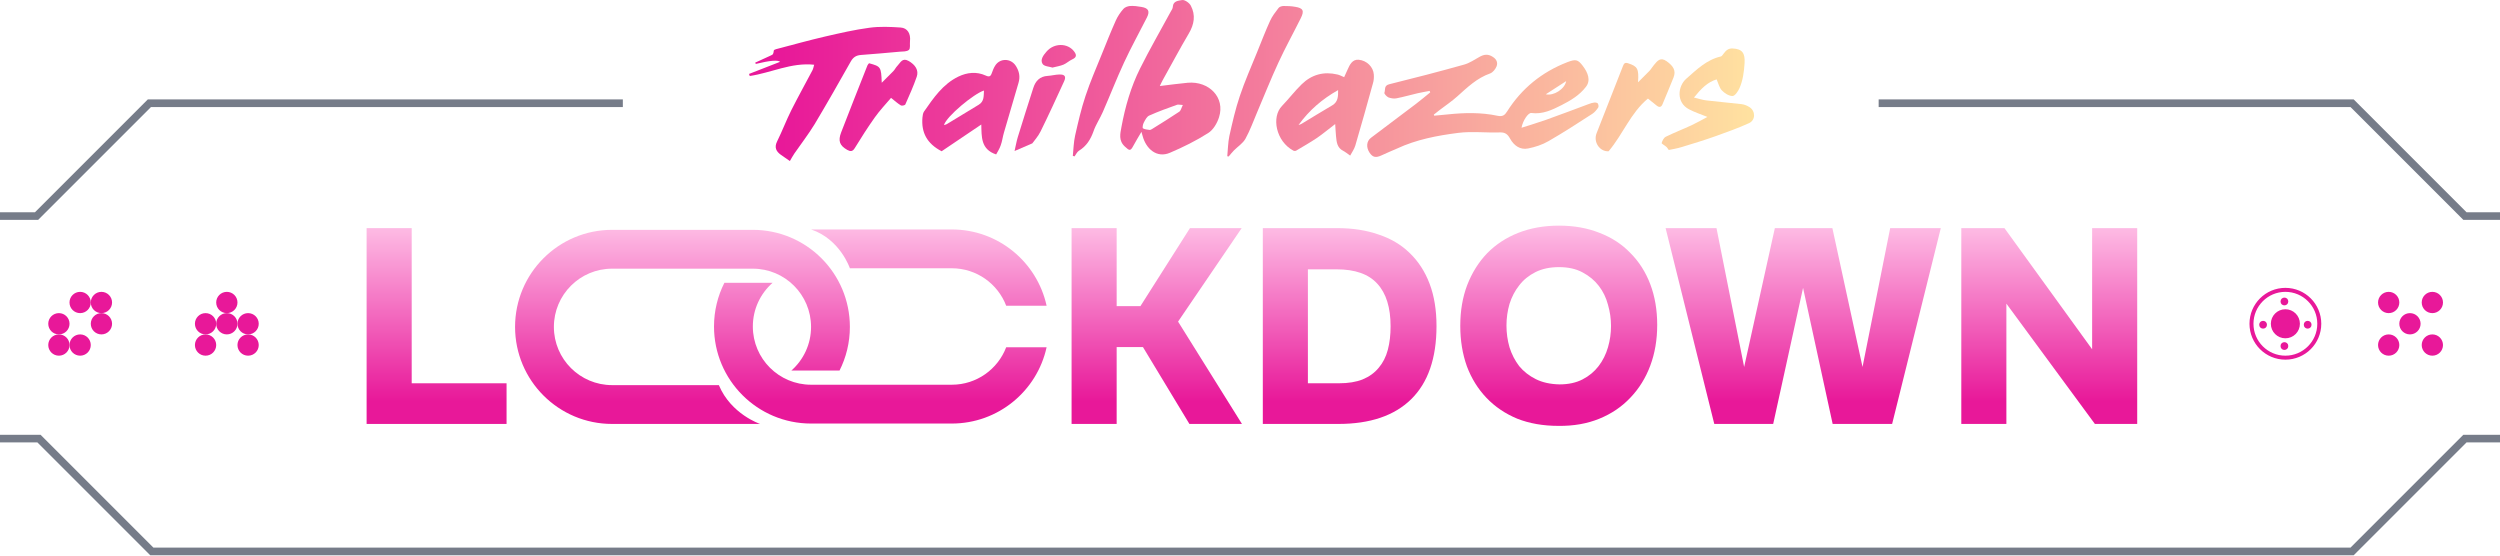 <svg width="342" height="76" viewBox="0 0 342 76" fill="none" xmlns="http://www.w3.org/2000/svg">
<path d="M56.32 52.433H69.298V57.995H50.152V31.206H56.32V52.433Z" fill="url(#paint0_linear_646_4048)"/>
<path d="M102.987 36.753H83.737C79.337 36.753 75.771 40.319 75.771 44.719C75.771 49.118 79.337 52.684 83.737 52.684H98.34C100 56.667 103.983 57.995 103.983 57.995H83.737C76.404 57.995 70.461 52.051 70.461 44.719C70.461 37.386 76.404 31.442 83.737 31.442H102.987C110.319 31.442 116.263 37.386 116.263 44.719C116.263 46.867 115.753 48.897 114.846 50.693H108.256C109.91 49.233 110.953 47.098 110.953 44.719C110.953 40.319 107.386 36.753 102.987 36.753Z" fill="url(#paint1_linear_646_4048)"/>
<path d="M274.208 31.206L286.203 47.779V31.206H292.37V57.995H286.581L274.473 41.536V57.995H268.306V31.206H274.208Z" fill="url(#paint2_linear_646_4048)"/>
<path d="M242.572 57.995H234.513L227.854 31.206H234.816L238.599 50.2L242.799 31.206H250.669L254.794 50.2L258.577 31.206H265.501L258.842 57.995H250.707L246.659 39.379L242.572 57.995Z" fill="url(#paint3_linear_646_4048)"/>
<path d="M213.274 30.866C215.317 30.866 217.159 31.194 218.798 31.849C220.463 32.48 221.876 33.401 223.036 34.611C224.222 35.797 225.13 37.222 225.76 38.887C226.391 40.552 226.706 42.406 226.706 44.449C226.706 46.467 226.391 48.321 225.76 50.011C225.13 51.701 224.222 53.164 223.036 54.4C221.876 55.636 220.463 56.595 218.798 57.276C217.134 57.957 215.267 58.285 213.199 58.26C211.105 58.26 209.226 57.932 207.561 57.276C205.921 56.595 204.521 55.649 203.361 54.438C202.201 53.227 201.305 51.789 200.675 50.125C200.069 48.434 199.766 46.581 199.766 44.563C199.766 42.519 200.082 40.665 200.712 39.001C201.368 37.31 202.276 35.86 203.437 34.649C204.622 33.438 206.047 32.505 207.712 31.849C209.377 31.194 211.231 30.866 213.274 30.866ZM206.085 44.525C206.085 45.559 206.224 46.555 206.501 47.514C206.804 48.472 207.246 49.33 207.826 50.087C208.431 50.818 209.188 51.411 210.096 51.865C211.004 52.319 212.089 52.559 213.35 52.584C214.561 52.584 215.608 52.357 216.49 51.903C217.373 51.449 218.105 50.843 218.685 50.087C219.265 49.33 219.694 48.472 219.971 47.514C220.249 46.555 220.388 45.584 220.388 44.6C220.388 43.617 220.249 42.645 219.971 41.687C219.719 40.728 219.303 39.871 218.723 39.114C218.143 38.357 217.398 37.739 216.49 37.26C215.608 36.781 214.535 36.541 213.274 36.541C212.038 36.541 210.966 36.768 210.058 37.222C209.15 37.676 208.406 38.282 207.826 39.038C207.246 39.77 206.804 40.615 206.501 41.573C206.224 42.532 206.085 43.516 206.085 44.525Z" fill="url(#paint4_linear_646_4048)"/>
<path d="M172.753 57.995V31.206H182.931C185.025 31.206 186.904 31.496 188.569 32.076C190.259 32.631 191.684 33.476 192.844 34.611C194.03 35.747 194.938 37.147 195.568 38.811C196.199 40.476 196.514 42.406 196.514 44.6C196.514 49.015 195.354 52.357 193.033 54.627C190.738 56.872 187.421 57.995 183.082 57.995H172.753ZM183.158 52.433C184.444 52.433 185.529 52.256 186.412 51.903C187.32 51.525 188.051 50.995 188.606 50.314C189.187 49.633 189.603 48.813 189.855 47.854C190.107 46.896 190.233 45.824 190.233 44.638C190.233 42.065 189.628 40.123 188.417 38.811C187.232 37.5 185.378 36.844 182.855 36.844H178.92V52.433H183.158Z" fill="url(#paint5_linear_646_4048)"/>
<path d="M152.759 47.476V57.995H146.592V31.206H152.759V41.876H156.013L162.786 31.206H169.862L161.159 43.995L169.9 57.995H162.711L156.354 47.476H152.759Z" fill="url(#paint6_linear_646_4048)"/>
<path d="M102.988 44.665C102.988 49.064 106.554 52.63 110.953 52.63H130.204C133.601 52.63 136.503 50.503 137.647 47.507H143.175C141.873 53.474 136.56 57.941 130.204 57.941H110.953C103.621 57.941 97.677 51.997 97.677 44.665C97.677 42.516 98.188 40.486 99.094 38.691H105.684C104.031 40.15 102.988 42.286 102.988 44.665Z" fill="url(#paint7_linear_646_4048)"/>
<path d="M130.204 31.389H110.953C114.936 32.716 116.264 36.699 116.264 36.699H130.204C133.601 36.699 136.503 38.827 137.647 41.822H143.175C141.873 35.856 136.56 31.389 130.204 31.389Z" fill="url(#paint8_linear_646_4048)"/>
<path d="M108.053 22.029C107.608 21.726 107.21 21.456 106.812 21.169C106.176 20.708 105.905 20.167 106.303 19.356C107.003 17.94 107.56 16.46 108.26 15.06C109.183 13.23 110.185 11.432 111.14 9.619C111.251 9.412 111.283 9.189 111.378 8.855C108.244 8.521 105.476 9.969 102.564 10.398C102.532 10.303 102.501 10.207 102.469 10.112C103.869 9.571 105.269 9.014 106.717 8.457C106.42 8.181 105.311 8.277 103.392 8.744C103.36 8.68 103.344 8.616 103.312 8.569C103.996 8.25 104.68 7.932 105.364 7.63C105.778 7.439 105.778 7.455 105.858 6.914C105.858 6.834 106.048 6.755 106.176 6.723C108.419 6.134 110.646 5.514 112.906 4.989C114.91 4.528 116.915 4.066 118.936 3.796C120.336 3.605 121.783 3.668 123.199 3.764C124.154 3.827 124.599 4.607 124.488 5.625C124.44 6.039 124.568 6.612 124.345 6.819C124.074 7.073 123.502 7.041 123.072 7.073C121.322 7.232 119.556 7.391 117.79 7.519C117.154 7.566 116.74 7.805 116.406 8.378C114.783 11.257 113.144 14.137 111.442 16.985C110.599 18.369 109.596 19.658 108.674 20.994C108.451 21.312 108.276 21.663 108.037 22.06L108.053 22.029Z" fill="url(#paint9_linear_646_4048)"/>
<path d="M196.226 15.824C196.847 15.76 197.451 15.712 198.072 15.649C200.347 15.41 202.622 15.362 204.865 15.839C205.549 15.983 205.852 15.76 206.17 15.251C208.159 12.101 210.927 9.857 214.411 8.505C215.573 8.06 215.859 8.139 216.527 9.014C217.243 9.953 217.641 11.003 216.957 11.878C216.066 13.039 214.873 13.739 213.632 14.376C212.343 15.028 211.038 15.665 209.495 15.458C209.065 15.394 208.318 16.492 208.143 17.478C209.32 17.096 210.418 16.778 211.484 16.396C213.441 15.696 215.382 14.964 217.339 14.233C217.577 14.137 217.848 14.058 218.102 14.026C218.261 14.01 218.516 14.058 218.58 14.153C218.675 14.312 218.723 14.598 218.627 14.726C218.405 15.044 218.15 15.362 217.832 15.569C215.859 16.842 213.886 18.131 211.834 19.308C210.99 19.801 210.004 20.119 209.049 20.31C207.952 20.533 207.108 19.912 206.583 18.974C206.265 18.385 205.915 18.083 205.183 18.115C203.29 18.178 201.365 17.94 199.488 18.178C196.624 18.544 193.76 19.085 191.103 20.326C190.403 20.644 189.687 20.915 189.003 21.249C188.223 21.615 187.794 21.535 187.364 20.899C186.871 20.167 186.919 19.324 187.555 18.846C189.592 17.303 191.644 15.76 193.696 14.217C194.365 13.707 195.001 13.167 195.653 12.642C195.621 12.578 195.606 12.498 195.574 12.435C195.033 12.546 194.492 12.626 193.951 12.753C192.98 12.976 192.01 13.262 191.023 13.453C190.689 13.517 190.276 13.453 189.942 13.326C189.687 13.214 189.337 12.817 189.385 12.689C189.544 12.292 189.289 11.719 190.037 11.528C193.458 10.685 196.878 9.794 200.283 8.839C201.031 8.632 201.699 8.171 202.383 7.789C203.02 7.423 203.576 7.359 204.229 7.789C204.754 8.123 204.913 8.585 204.738 9.062C204.579 9.46 204.229 9.905 203.847 10.048C202.033 10.685 200.729 11.957 199.344 13.198C198.597 13.867 197.769 14.424 196.974 15.028C196.687 15.251 196.417 15.458 196.146 15.68C196.178 15.744 196.194 15.808 196.226 15.871V15.824ZM214.252 11.098C213.329 11.703 212.391 12.292 211.468 12.896C212.55 13.151 214.061 12.18 214.252 11.098Z" fill="url(#paint10_linear_646_4048)"/>
<path d="M233.583 15.999C232.676 15.633 231.833 15.362 231.053 14.948C229.287 14.026 229.51 11.814 230.671 10.78C232.087 9.539 233.455 8.171 235.412 7.725C235.571 7.694 235.683 7.455 235.81 7.312C236.112 6.914 236.415 6.612 237.003 6.628C238.371 6.691 238.737 7.28 238.658 8.648C238.578 9.841 238.435 10.987 237.958 12.069C237.767 12.498 237.337 13.135 237.003 13.135C236.51 13.135 235.921 12.753 235.555 12.371C235.205 12.005 235.078 11.416 234.839 10.86C233.599 11.226 232.708 12.133 231.737 13.342C232.389 13.501 232.914 13.676 233.455 13.739C235.046 13.93 236.653 14.058 238.26 14.248C238.642 14.296 239.024 14.455 239.342 14.662C240.169 15.203 240.169 16.428 239.278 16.842C237.815 17.51 236.303 18.051 234.792 18.592C233.233 19.149 231.642 19.642 230.051 20.119C229.446 20.31 228.826 20.406 228.285 20.517C228.141 20.326 228.062 20.167 227.935 20.072C227.728 19.881 227.282 19.658 227.314 19.562C227.41 19.244 227.6 18.846 227.887 18.703C229.048 18.131 230.257 17.669 231.419 17.128C232.167 16.778 232.883 16.364 233.567 15.999H233.583Z" fill="url(#paint11_linear_646_4048)"/>
<path d="M167.89 21.376C167.986 20.453 167.986 19.515 168.177 18.608C168.59 16.762 169.004 14.917 169.609 13.135C170.277 11.13 171.152 9.173 171.947 7.2C172.536 5.753 173.093 4.289 173.745 2.857C174.032 2.221 174.477 1.648 174.907 1.091C175.034 0.916 175.368 0.821 175.607 0.821C176.132 0.821 176.657 0.836 177.182 0.932C178.28 1.107 178.455 1.473 177.946 2.491C176.943 4.512 175.845 6.484 174.907 8.521C173.873 10.748 172.966 13.039 171.995 15.315C171.47 16.54 171.025 17.812 170.372 18.99C170.022 19.61 169.322 20.056 168.797 20.581C168.543 20.835 168.32 21.137 168.081 21.408C168.002 21.408 167.938 21.376 167.859 21.36L167.89 21.376Z" fill="url(#paint12_linear_646_4048)"/>
<path d="M146.762 21.328C146.857 20.39 146.873 19.451 147.08 18.528C147.494 16.714 147.908 14.885 148.496 13.135C149.133 11.194 149.96 9.316 150.724 7.423C151.344 5.88 151.965 4.321 152.649 2.793C152.903 2.22 153.269 1.695 153.683 1.218C153.874 0.995 154.256 0.852 154.574 0.82C155.099 0.789 155.624 0.852 156.149 0.948C157.104 1.107 157.326 1.52 156.913 2.364C155.878 4.416 154.749 6.437 153.778 8.537C152.744 10.764 151.853 13.071 150.867 15.314C150.485 16.205 149.912 17.033 149.594 17.955C149.196 19.085 148.624 19.992 147.589 20.628C147.335 20.787 147.192 21.137 147.001 21.392C146.921 21.376 146.842 21.344 146.762 21.328Z" fill="url(#paint13_linear_646_4048)"/>
<path d="M224.1 11.242C224.705 10.637 225.182 10.175 225.644 9.698C225.882 9.444 226.041 9.141 226.264 8.887C226.725 8.346 227.123 7.757 227.998 8.378C228.937 9.046 229.303 9.682 228.937 10.605C228.46 11.83 227.935 13.023 227.441 14.233C227.266 14.678 226.996 14.726 226.646 14.455C226.248 14.153 225.882 13.835 225.437 13.485C223.082 15.426 222.032 18.353 220.059 20.692C218.85 20.771 217.927 19.435 218.42 18.21C219.63 15.155 220.823 12.101 222.016 9.046C222.159 8.68 222.287 8.505 222.748 8.664C224.005 9.078 224.212 9.396 224.084 11.226L224.1 11.242Z" fill="url(#paint14_linear_646_4048)"/>
<path d="M118.872 8.648C120.511 9.094 120.542 9.141 120.622 11.321C121.227 10.716 121.72 10.239 122.197 9.746C122.42 9.523 122.547 9.221 122.77 8.998C123.184 8.584 123.422 7.853 124.281 8.33C125.22 8.855 125.713 9.619 125.411 10.494C124.965 11.782 124.409 13.023 123.852 14.28C123.804 14.408 123.374 14.503 123.247 14.423C122.818 14.169 122.452 13.835 121.895 13.389C121.163 14.248 120.352 15.108 119.683 16.046C118.713 17.415 117.806 18.831 116.931 20.262C116.629 20.756 116.326 20.74 115.897 20.501C114.863 19.912 114.624 19.276 115.069 18.114C116.247 15.06 117.456 12.005 118.665 8.95C118.713 8.839 118.808 8.744 118.888 8.648H118.872Z" fill="url(#paint15_linear_646_4048)"/>
<path d="M141.225 19.61C140.303 20.008 139.618 20.31 138.791 20.66C138.95 19.992 139.046 19.387 139.221 18.799C139.921 16.54 140.621 14.296 141.353 12.037C141.655 11.082 142.244 10.446 143.325 10.382C143.851 10.351 144.376 10.207 144.885 10.191C145.648 10.16 145.887 10.446 145.569 11.13C144.519 13.421 143.469 15.712 142.355 17.971C142.021 18.655 141.496 19.228 141.209 19.626L141.225 19.61Z" fill="url(#paint16_linear_646_4048)"/>
<path d="M144.01 9.253C143.58 9.11 142.848 9.094 142.625 8.744C142.26 8.171 142.737 7.55 143.166 7.057C144.201 5.848 146.078 5.864 146.953 7.057C147.351 7.582 147.223 7.884 146.651 8.139C146.237 8.33 145.903 8.664 145.489 8.839C145.076 9.014 144.598 9.094 144.01 9.237V9.253Z" fill="url(#paint17_linear_646_4048)"/>
<path d="M158.679 11.767C160.031 11.607 161.256 11.432 162.481 11.321C165.393 11.066 167.636 13.342 166.761 16.046C166.506 16.858 165.965 17.78 165.265 18.21C163.611 19.26 161.845 20.135 160.047 20.899C158.233 21.678 156.769 20.342 156.308 18.592C156.276 18.449 156.228 18.321 156.149 18.035C155.735 18.751 155.369 19.324 155.051 19.928C154.637 20.708 154.51 20.628 153.89 20.056C152.983 19.228 153.253 18.274 153.412 17.383C153.922 14.614 154.701 11.894 155.958 9.38C157.263 6.755 158.742 4.209 160.142 1.616C160.27 1.393 160.445 1.155 160.445 0.916C160.492 0.089 161.272 0.104 161.701 0.009C162.036 -0.071 162.72 0.391 162.911 0.789C163.579 2.077 163.372 3.334 162.624 4.591C161.383 6.691 160.238 8.855 159.045 10.987C158.917 11.21 158.822 11.448 158.663 11.767H158.679ZM161.797 14.36C161.399 14.344 161.192 14.28 161.033 14.328C159.745 14.789 158.456 15.251 157.215 15.808C156.881 15.951 156.658 16.412 156.467 16.778C156.34 17.001 156.26 17.494 156.356 17.558C156.626 17.717 156.992 17.733 157.31 17.78C157.39 17.78 157.501 17.701 157.597 17.653C158.838 16.874 160.095 16.11 161.32 15.283C161.542 15.139 161.606 14.774 161.813 14.36H161.797Z" fill="url(#paint18_linear_646_4048)"/>
<path d="M184.675 21.265C184.262 20.978 184.023 20.771 183.737 20.628C182.894 20.199 182.846 19.403 182.766 18.624C182.718 18.131 182.703 17.637 182.655 16.969C181.732 17.669 180.984 18.305 180.173 18.862C179.25 19.483 178.264 20.04 177.309 20.612C177.214 20.66 177.039 20.66 176.943 20.612C174.557 19.34 173.888 16.015 175.384 14.487C176.307 13.533 177.118 12.451 178.073 11.528C179.425 10.207 181.08 9.746 182.957 10.191C183.259 10.255 183.53 10.414 183.88 10.557C184.039 10.191 184.182 9.873 184.341 9.539C184.644 8.855 184.994 8.107 185.853 8.171C186.998 8.266 187.873 9.189 187.937 10.191C187.969 10.605 187.937 11.035 187.81 11.432C187.03 14.264 186.235 17.096 185.407 19.912C185.264 20.406 184.93 20.851 184.707 21.281L184.675 21.265ZM177.643 17.096C177.786 17.049 177.946 17.017 178.057 16.937C179.457 16.094 180.841 15.235 182.257 14.408C183.037 13.946 183.069 13.214 183.053 12.323C180.857 13.564 179.075 15.108 177.643 17.096Z" fill="url(#paint19_linear_646_4048)"/>
<path d="M136.261 21.122C134.161 20.422 134.289 18.703 134.241 17.033C132.332 18.321 130.534 19.53 128.816 20.692C126.795 19.642 126.015 18.114 126.19 16.078C126.222 15.792 126.254 15.473 126.413 15.251C127.702 13.405 128.975 11.512 131.107 10.478C132.3 9.905 133.589 9.762 134.845 10.335C135.323 10.557 135.514 10.462 135.673 10.016C135.8 9.666 135.927 9.316 136.118 9.014C136.755 7.932 138.282 7.932 138.966 9.014C139.428 9.73 139.587 10.494 139.332 11.337C138.664 13.596 137.996 15.871 137.343 18.13C137.168 18.703 137.105 19.324 136.898 19.881C136.739 20.358 136.452 20.787 136.277 21.122H136.261ZM134.607 12.387C133.27 12.785 129.468 15.919 129.134 17.112C129.277 17.064 129.404 17.049 129.516 16.985C130.979 16.094 132.443 15.203 133.891 14.328C134.655 13.867 134.559 13.135 134.607 12.387Z" fill="url(#paint20_linear_646_4048)"/>
<path d="M-70.332 29.558H5.001L20.434 14.125L85.205 14.125" stroke="#767C89" stroke-width="1.046"/>
<path d="M412.537 29.558H337.204L321.771 14.125L257 14.125" stroke="#767C89" stroke-width="1.046"/>
<path d="M412.537 60H337.204L321.771 75.433H20.766L5.333 60H-70" stroke="#767C89" stroke-width="1.046"/>
<circle cx="28.121" cy="47.202" r="1.319" fill="#E81899" stroke="#E81899" stroke-width="0.273"/>
<circle cx="28.121" cy="44.291" r="1.319" fill="#E81899" stroke="#E81899" stroke-width="0.273"/>
<circle cx="31.031" cy="44.291" r="1.319" fill="#E81899" stroke="#E81899" stroke-width="0.273"/>
<circle cx="31.031" cy="41.381" r="1.319" fill="#E81899" stroke="#E81899" stroke-width="0.273"/>
<circle cx="33.94" cy="44.291" r="1.319" fill="#E81899" stroke="#E81899" stroke-width="0.273"/>
<circle cx="33.94" cy="47.202" r="1.319" fill="#E81899" stroke="#E81899" stroke-width="0.273"/>
<circle cx="1.455" cy="1.455" r="1.319" transform="matrix(-1 0 0 1 15.33 42.836)" fill="#E81899" stroke="#E81899" stroke-width="0.273"/>
<circle cx="1.455" cy="1.455" r="1.319" transform="matrix(-1 0 0 1 15.33 39.926)" fill="#E81899" stroke="#E81899" stroke-width="0.273"/>
<circle cx="1.455" cy="1.455" r="1.319" transform="matrix(-1 0 0 1 12.418 39.926)" fill="#E81899" stroke="#E81899" stroke-width="0.273"/>
<circle cx="1.455" cy="1.455" r="1.319" transform="matrix(-1 0 0 1 9.512 42.836)" fill="#E81899" stroke="#E81899" stroke-width="0.273"/>
<circle cx="1.455" cy="1.455" r="1.319" transform="matrix(-1 0 0 1 9.512 45.747)" fill="#E81899" stroke="#E81899" stroke-width="0.273"/>
<circle cx="1.455" cy="1.455" r="1.319" transform="matrix(-1 0 0 1 12.418 45.747)" fill="#E81899" stroke="#E81899" stroke-width="0.273"/>
<circle cx="326.772" cy="41.381" r="1.319" fill="#E81899" stroke="#E81899" stroke-width="0.273"/>
<circle cx="332.746" cy="41.381" r="1.319" fill="#E81899" stroke="#E81899" stroke-width="0.273"/>
<circle cx="329.682" cy="44.291" r="1.319" fill="#E81899" stroke="#E81899" stroke-width="0.273"/>
<circle cx="326.772" cy="47.202" r="1.319" fill="#E81899" stroke="#E81899" stroke-width="0.273"/>
<circle cx="332.746" cy="47.202" r="1.319" fill="#E81899" stroke="#E81899" stroke-width="0.273"/>
<circle cx="312.64" cy="44.292" r="1.851" fill="#E81899" stroke="#E81899" stroke-width="0.273"/>
<circle cx="315.688" cy="44.424" r="0.394" fill="#E81899" stroke="#E81899" stroke-width="0.273"/>
<circle cx="309.591" cy="44.424" r="0.394" fill="#E81899" stroke="#E81899" stroke-width="0.273"/>
<circle cx="312.507" cy="41.243" r="0.394" fill="#E81899" stroke="#E81899" stroke-width="0.273"/>
<circle cx="312.507" cy="47.34" r="0.394" fill="#E81899" stroke="#E81899" stroke-width="0.273"/>
<circle cx="312.64" cy="44.291" r="4.638" stroke="#E81899" stroke-width="0.546"/>
<defs>
<linearGradient id="paint0_linear_646_4048" x1="181.463" y1="54.93" x2="181.463" y2="29.558" gradientUnits="userSpaceOnUse">
<stop stop-color="#E81899"/>
<stop offset="1" stop-color="#FFC6E9"/>
</linearGradient>
<linearGradient id="paint1_linear_646_4048" x1="181.463" y1="54.93" x2="181.463" y2="29.558" gradientUnits="userSpaceOnUse">
<stop stop-color="#E81899"/>
<stop offset="1" stop-color="#FFC6E9"/>
</linearGradient>
<linearGradient id="paint2_linear_646_4048" x1="181.463" y1="54.93" x2="181.463" y2="29.558" gradientUnits="userSpaceOnUse">
<stop stop-color="#E81899"/>
<stop offset="1" stop-color="#FFC6E9"/>
</linearGradient>
<linearGradient id="paint3_linear_646_4048" x1="181.463" y1="54.93" x2="181.463" y2="29.558" gradientUnits="userSpaceOnUse">
<stop stop-color="#E81899"/>
<stop offset="1" stop-color="#FFC6E9"/>
</linearGradient>
<linearGradient id="paint4_linear_646_4048" x1="181.463" y1="54.93" x2="181.463" y2="29.558" gradientUnits="userSpaceOnUse">
<stop stop-color="#E81899"/>
<stop offset="1" stop-color="#FFC6E9"/>
</linearGradient>
<linearGradient id="paint5_linear_646_4048" x1="181.463" y1="54.93" x2="181.463" y2="29.558" gradientUnits="userSpaceOnUse">
<stop stop-color="#E81899"/>
<stop offset="1" stop-color="#FFC6E9"/>
</linearGradient>
<linearGradient id="paint6_linear_646_4048" x1="181.463" y1="54.93" x2="181.463" y2="29.558" gradientUnits="userSpaceOnUse">
<stop stop-color="#E81899"/>
<stop offset="1" stop-color="#FFC6E9"/>
</linearGradient>
<linearGradient id="paint7_linear_646_4048" x1="181.463" y1="54.93" x2="181.463" y2="29.558" gradientUnits="userSpaceOnUse">
<stop stop-color="#E81899"/>
<stop offset="1" stop-color="#FFC6E9"/>
</linearGradient>
<linearGradient id="paint8_linear_646_4048" x1="181.463" y1="54.93" x2="181.463" y2="29.558" gradientUnits="userSpaceOnUse">
<stop stop-color="#E81899"/>
<stop offset="1" stop-color="#FFC6E9"/>
</linearGradient>
<linearGradient id="paint9_linear_646_4048" x1="106.404" y1="11.03" x2="239.999" y2="11.03" gradientUnits="userSpaceOnUse">
<stop stop-color="#E81899"/>
<stop offset="1" stop-color="#FFE2A0"/>
</linearGradient>
<linearGradient id="paint10_linear_646_4048" x1="106.404" y1="11.03" x2="239.999" y2="11.03" gradientUnits="userSpaceOnUse">
<stop stop-color="#E81899"/>
<stop offset="1" stop-color="#FFE2A0"/>
</linearGradient>
<linearGradient id="paint11_linear_646_4048" x1="106.404" y1="11.03" x2="239.999" y2="11.03" gradientUnits="userSpaceOnUse">
<stop stop-color="#E81899"/>
<stop offset="1" stop-color="#FFE2A0"/>
</linearGradient>
<linearGradient id="paint12_linear_646_4048" x1="106.404" y1="11.03" x2="239.999" y2="11.03" gradientUnits="userSpaceOnUse">
<stop stop-color="#E81899"/>
<stop offset="1" stop-color="#FFE2A0"/>
</linearGradient>
<linearGradient id="paint13_linear_646_4048" x1="106.404" y1="11.03" x2="239.999" y2="11.03" gradientUnits="userSpaceOnUse">
<stop stop-color="#E81899"/>
<stop offset="1" stop-color="#FFE2A0"/>
</linearGradient>
<linearGradient id="paint14_linear_646_4048" x1="106.404" y1="11.03" x2="239.999" y2="11.03" gradientUnits="userSpaceOnUse">
<stop stop-color="#E81899"/>
<stop offset="1" stop-color="#FFE2A0"/>
</linearGradient>
<linearGradient id="paint15_linear_646_4048" x1="106.404" y1="11.03" x2="239.999" y2="11.03" gradientUnits="userSpaceOnUse">
<stop stop-color="#E81899"/>
<stop offset="1" stop-color="#FFE2A0"/>
</linearGradient>
<linearGradient id="paint16_linear_646_4048" x1="106.404" y1="11.03" x2="239.999" y2="11.03" gradientUnits="userSpaceOnUse">
<stop stop-color="#E81899"/>
<stop offset="1" stop-color="#FFE2A0"/>
</linearGradient>
<linearGradient id="paint17_linear_646_4048" x1="106.404" y1="11.03" x2="239.999" y2="11.03" gradientUnits="userSpaceOnUse">
<stop stop-color="#E81899"/>
<stop offset="1" stop-color="#FFE2A0"/>
</linearGradient>
<linearGradient id="paint18_linear_646_4048" x1="106.404" y1="11.03" x2="239.999" y2="11.03" gradientUnits="userSpaceOnUse">
<stop stop-color="#E81899"/>
<stop offset="1" stop-color="#FFE2A0"/>
</linearGradient>
<linearGradient id="paint19_linear_646_4048" x1="106.404" y1="11.03" x2="239.999" y2="11.03" gradientUnits="userSpaceOnUse">
<stop stop-color="#E81899"/>
<stop offset="1" stop-color="#FFE2A0"/>
</linearGradient>
<linearGradient id="paint20_linear_646_4048" x1="106.404" y1="11.03" x2="239.999" y2="11.03" gradientUnits="userSpaceOnUse">
<stop stop-color="#E81899"/>
<stop offset="1" stop-color="#FFE2A0"/>
</linearGradient>
</defs>
</svg>
